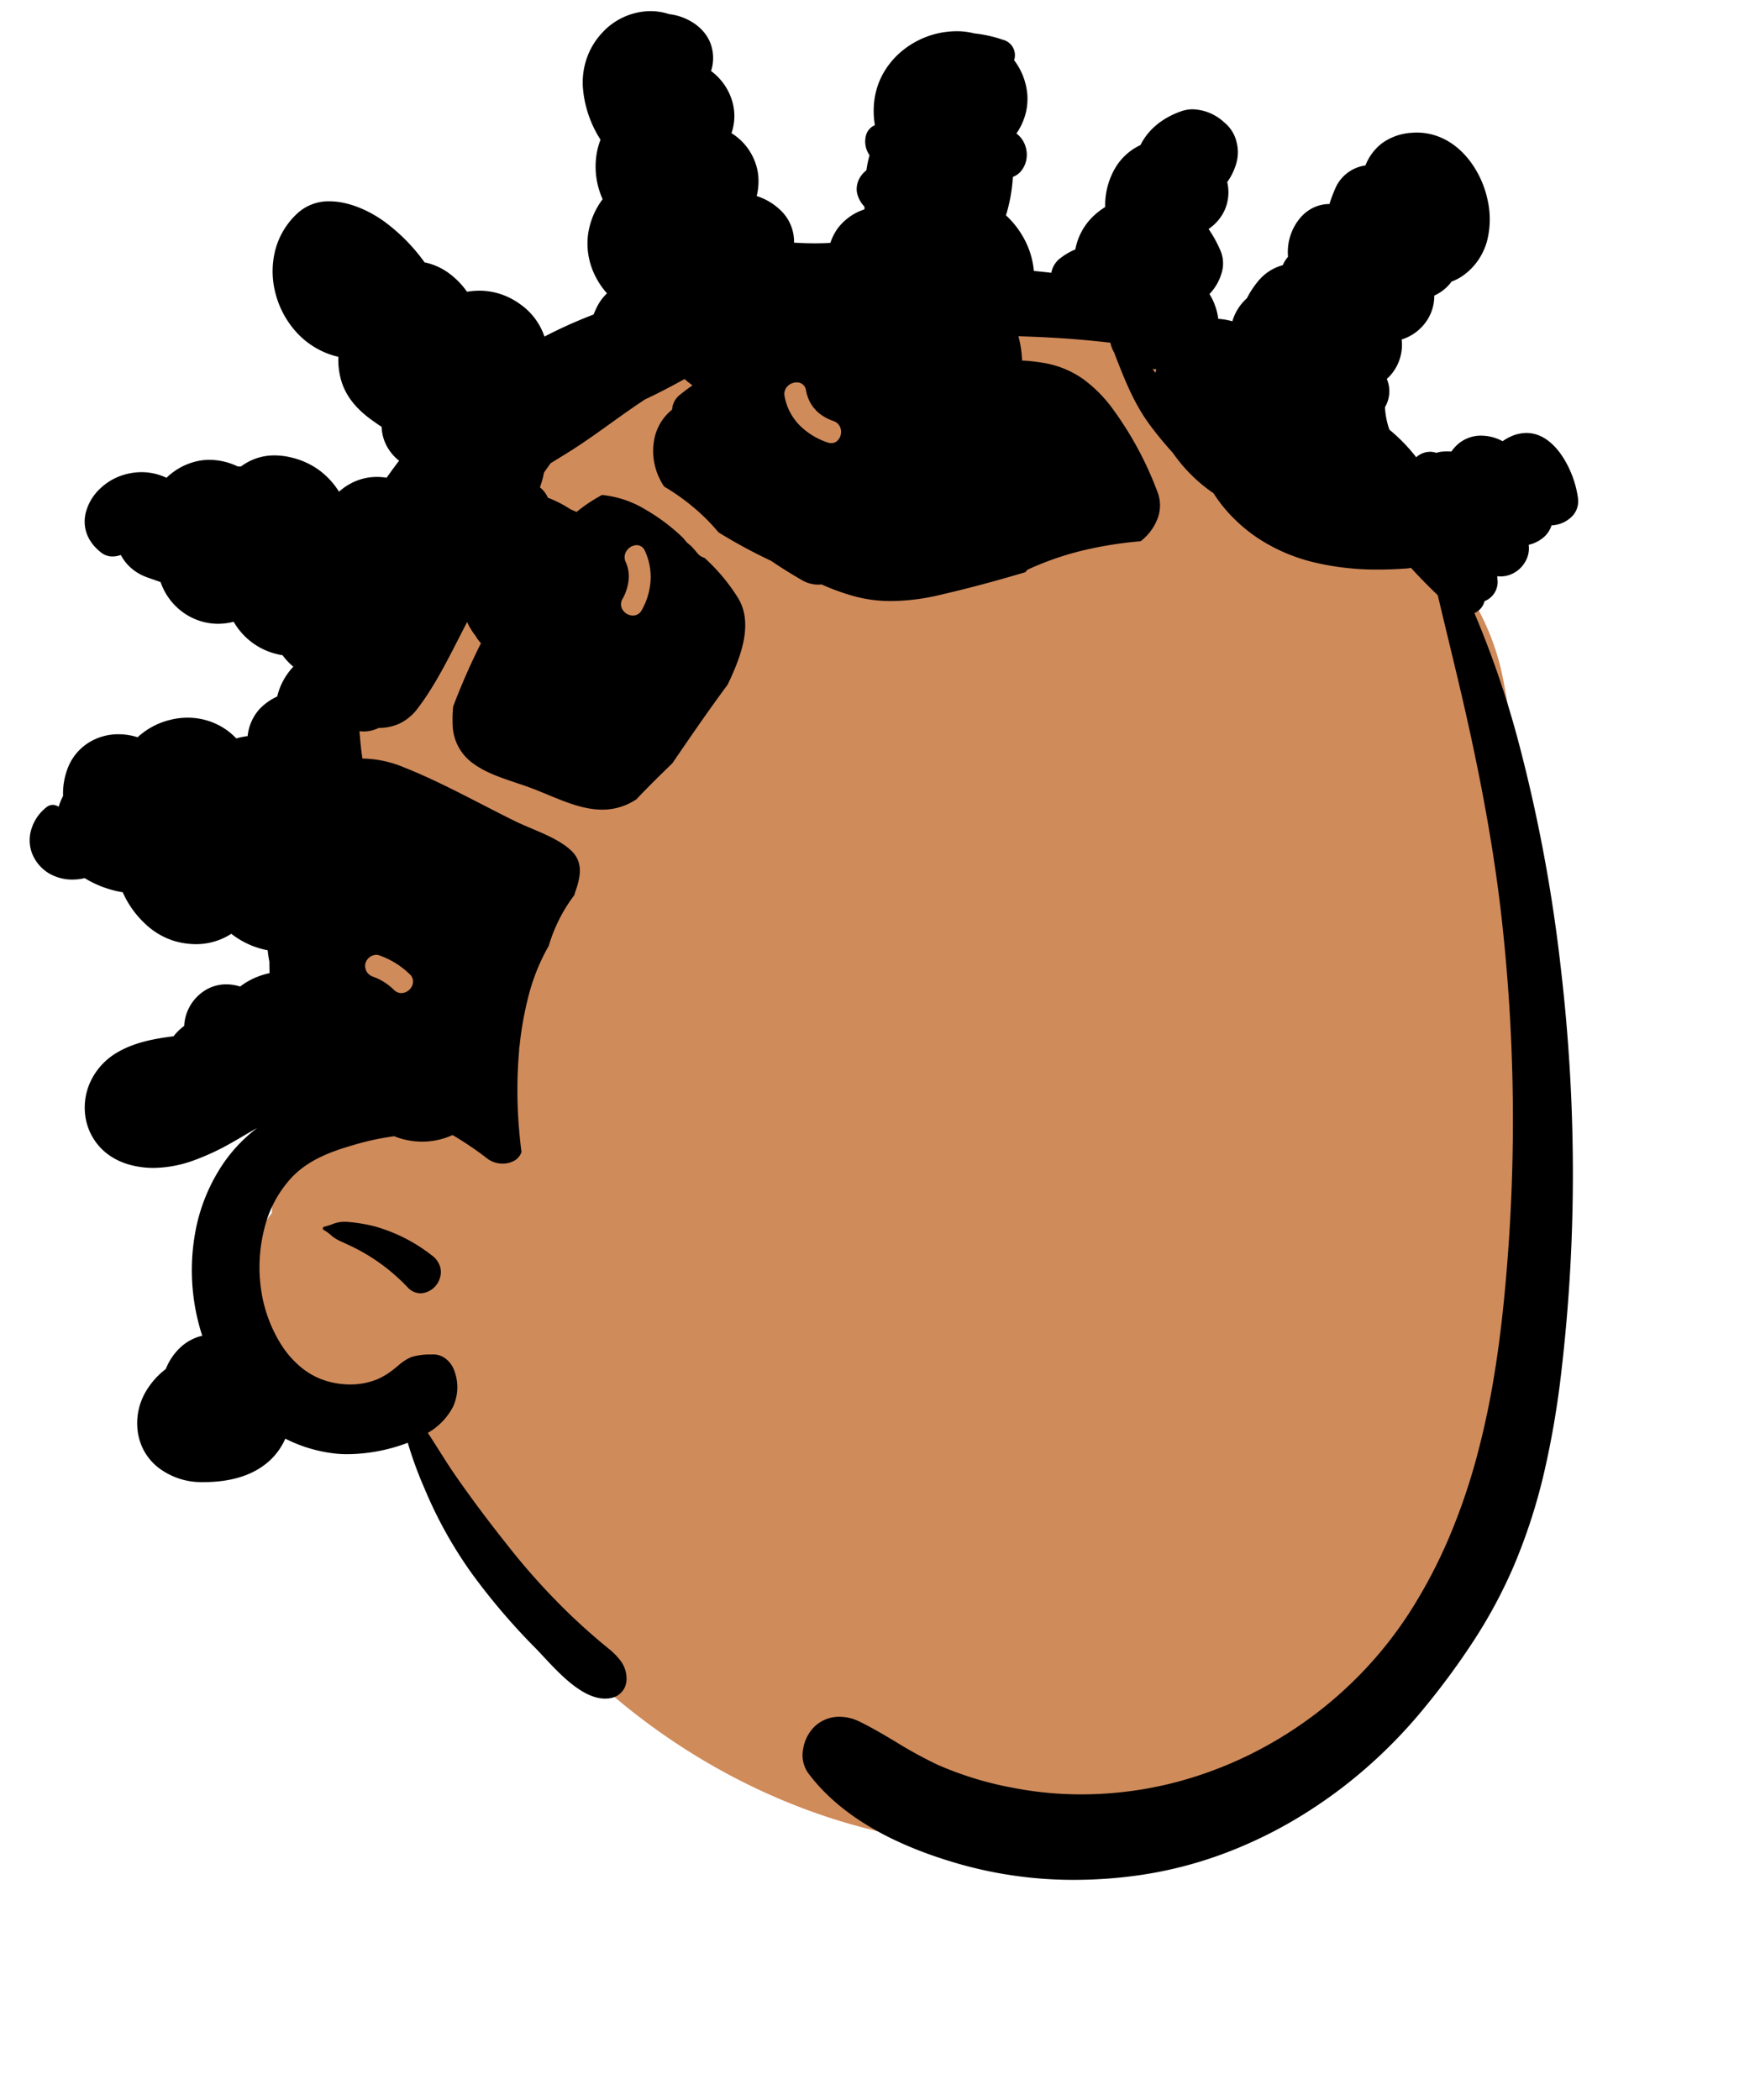 <svg xmlns="http://www.w3.org/2000/svg" width="474" height="567" viewBox="0 0 474 567"><path d="M346.458,167.231c-1.143-21.883-2.146-44.494-6.342-66.042A66.555,66.555,0,0,0,327.29,72.395c-6.088-7.759-13.75-13.777-21.522-19.754-15.62-12.013-30.639-25.313-48.123-34.605A156.26,156.26,0,0,0,203.936,1.321,167.868,167.868,0,0,0,98.284,23c-30.49,18.032-55,46.015-70.168,77.918a195.464,195.464,0,0,0-16.25,49.889c-3.635,20.626-3.306,41.31-3.175,62.167.045,7.01-.018,14.016-.367,21.009A62.45,62.45,0,0,0,7.445,244.5c-6.9,9.081-9.709,21.218-5.384,32.4,6.9,17.838,26.474,25.95,44.246,22.838a45.723,45.723,0,0,0,5.1,13.653A252.318,252.318,0,0,0,64.891,335.57a194.057,194.057,0,0,0,35.087,39.7c27.037,22.894,61.287,37.895,96.806,40.066,32.337,1.976,66.441-7.22,92.812-26.189a125.434,125.434,0,0,0,34.333-36.358c10.281-16.878,15.86-36.308,18.755-55.731,6.354-42.641,6.015-86.873,3.774-129.83Z" transform="translate(66 83.001)" fill="#d08b5b"/><path d="M282.185,504.646a112.6,112.6,0,0,1-30.282-4.059c-19.465-5.435-33.492-13.8-41.691-24.867a8.387,8.387,0,0,1-1.3-6.369,10.89,10.89,0,0,1,2.882-5.9,9.634,9.634,0,0,1,6.96-2.849,12.276,12.276,0,0,1,5.309,1.267c3.4,1.649,6.7,3.614,9.882,5.515a116.627,116.627,0,0,0,11.288,6.179,92.334,92.334,0,0,0,21.036,6.347,94.649,94.649,0,0,0,17.745,1.645,100.888,100.888,0,0,0,26.074-3.411,106.266,106.266,0,0,0,18.61-6.915,108.973,108.973,0,0,0,31.831-23.283,107.079,107.079,0,0,0,12.243-15.631,136.267,136.267,0,0,0,10.8-20.6A167.887,167.887,0,0,0,391,389.848a224.217,224.217,0,0,0,4.762-22.7c1.138-7.122,2.059-14.676,2.816-23.093a489.634,489.634,0,0,0-1.308-101.7c-1.813-15.166-4.66-31.414-8.7-49.673-1.7-7.7-3.584-15.486-5.4-23.02l0-.009c-.942-3.9-1.915-7.938-2.855-11.919-2.52-2.4-4.951-4.888-7.225-7.382l-.071-.005a5.571,5.571,0,0,1-.928.153c-2.676.2-5.3.308-7.807.308a73.041,73.041,0,0,1-17.057-1.87,47.875,47.875,0,0,1-15.65-6.721,43.228,43.228,0,0,1-6.585-5.461,40.393,40.393,0,0,1-5.256-6.569,42.623,42.623,0,0,1-10.976-10.9c-2-2.192-3.964-4.562-5.845-7.044-4.5-5.942-6.983-12.286-9.611-19l-.183-.467a2.776,2.776,0,0,1-.139-.474,8.313,8.313,0,0,1-1.077-2.75c-5.832-.692-12.01-1.2-18.363-1.5-1.947-.092-4.067-.175-6.481-.253a29.012,29.012,0,0,1,.985,6.556,47.3,47.3,0,0,1,5.348.572,25.948,25.948,0,0,1,10.867,4.236,36.486,36.486,0,0,1,8.35,8.358,92.91,92.91,0,0,1,12.071,22.508,9.92,9.92,0,0,1-.121,7.209,13.9,13.9,0,0,1-4.514,5.932,103.182,103.182,0,0,0-15.468,2.454,80.555,80.555,0,0,0-14.844,5.123,1.6,1.6,0,0,0-.745.756c-8.269,2.463-15.835,4.476-23.131,6.152a58.487,58.487,0,0,1-13.11,1.659,37.889,37.889,0,0,1-9.381-1.124,61.112,61.112,0,0,1-9.478-3.367,7.891,7.891,0,0,1-.949.058,8.7,8.7,0,0,1-4.355-1.226c-2.83-1.62-5.631-3.37-8.325-5.2a141.7,141.7,0,0,1-14.215-7.7l-.024-.035a52.135,52.135,0,0,0-6.514-6.544,57.956,57.956,0,0,0-8.145-5.786,18.327,18.327,0,0,1-1.665-3.122,16.893,16.893,0,0,1-1.008-9.534,13.444,13.444,0,0,1,4.83-8.108,5.435,5.435,0,0,1,2.1-4c1.08-.88,2.227-1.743,3.407-2.567-.1-.075-.205-.151-.3-.218-.144-.105-.292-.213-.436-.323-.429-.324-.884-.7-1.391-1.156-3.168,1.736-6.92,3.748-10.718,5.507l-.086.064-.006,0c-.059.045-.12.091-.184.132-3.051,2-6.078,4.173-9.006,6.273-3.637,2.608-7.395,5.3-11.229,7.7-1.184.739-2.381,1.472-3.538,2.182l-.039.024-1.371.841c-.655.894-1.243,1.73-1.8,2.557a25.4,25.4,0,0,1-1.093,3.963,7.448,7.448,0,0,1,2.144,2.8,31.567,31.567,0,0,1,6.066,3.1l1.675.743a43.628,43.628,0,0,1,6.872-4.583,27.724,27.724,0,0,1,11.585,3.846,52.374,52.374,0,0,1,10.2,7.628c.464.525.842.968,1.188,1.395.273.222.551.455.82.682l.291.244c.595.64,1.161,1.285,1.682,1.916a3.541,3.541,0,0,0,1.9,1.252,50.912,50.912,0,0,1,9.2,11.043c3.684,6.308,1.085,14.167-1.59,20.309-.433.993-.9,2-1.389,2.981-5.184,6.984-10.118,14.2-14.89,21.171-3.667,3.545-6.714,6.549-9.661,9.687a16.692,16.692,0,0,1-1.638.974,16.336,16.336,0,0,1-7.648,1.85c-4.956,0-9.891-2.046-14.663-4.024-1.375-.57-2.8-1.159-4.191-1.688l-.966-.357c-1.1-.4-2.261-.788-3.381-1.164-4.045-1.36-8.228-2.765-11.45-5.1a13.185,13.185,0,0,1-5.736-10.681,33.526,33.526,0,0,1,.141-4.838A176.492,176.492,0,0,1,121.9,170.7a11,11,0,0,1-1.5-2.043,17.134,17.134,0,0,1-2.233-3.68c-.766,1.467-1.536,2.975-2.281,4.432-3.334,6.527-6.782,13.277-11.12,18.949a13.209,13.209,0,0,1-4.859,4.035,13.009,13.009,0,0,1-5.563,1.17h-.038a9.146,9.146,0,0,1-4.1.961,9.621,9.621,0,0,1-1.124-.066l.186,2.121c.134,1.468.327,3.394.623,5.27l.319,0a29.869,29.869,0,0,1,10.834,2.35c7.17,2.835,14.247,6.479,21.091,10l.006,0c2.92,1.5,5.94,3.058,8.906,4.518,1.367.672,2.858,1.3,4.436,1.972,3.941,1.669,8.012,3.394,10.794,6.011,3.143,2.958,2.527,6.675,1.511,9.921-.128.4-.264.811-.4,1.2l0,.011q-.106.315-.21.63l-.013.2a42.669,42.669,0,0,0-6.954,13.752,54.453,54.453,0,0,0-5.623,14.178,90.647,90.647,0,0,0-2.166,11.993l-.12,1.105-.066.13-.034.956a122.814,122.814,0,0,0,.016,21.424c.177,2.1.383,4.028.629,5.906a4.131,4.131,0,0,1-1.965,2.346,6.383,6.383,0,0,1-3.138.768,6.667,6.667,0,0,1-4.041-1.282,87.192,87.192,0,0,0-9.478-6.422,19.681,19.681,0,0,1-8.213,1.782,20.4,20.4,0,0,1-6.474-1.064c-.278-.092-.547-.2-.808-.305l-.234-.094a70.538,70.538,0,0,0-11.037,2.379l-1.068.316c-5.392,1.623-10.985,3.737-15.368,8.187a31.168,31.168,0,0,0-7.677,14.283,41.41,41.41,0,0,0-1.212,8.225,41.83,41.83,0,0,0,.395,8.1,38.046,38.046,0,0,0,5.59,15.052,25.824,25.824,0,0,0,5.34,5.974,19.707,19.707,0,0,0,7.079,3.677,22.5,22.5,0,0,0,6.025.838,19.36,19.36,0,0,0,7.222-1.354,18.832,18.832,0,0,0,4.333-2.588c.461-.347.9-.71,1.323-1.061a13.587,13.587,0,0,1,3.624-2.392,17.052,17.052,0,0,1,5.236-.693c.234-.005.418-.009.555-.016.08,0,.161-.006.242-.006a5.448,5.448,0,0,1,3.513,1.345,6.985,6.985,0,0,1,2.121,3.134,12.615,12.615,0,0,1-.437,9.78,17.444,17.444,0,0,1-6.744,6.919c1.042,1.577,2.068,3.2,3.061,4.773,1.385,2.192,2.815,4.457,4.261,6.545,4.274,6.175,9.041,12.554,14.574,19.5a181.834,181.834,0,0,0,16.776,18.5c2.733,2.608,5.569,5.141,8.428,7.529l1.6,1.322a18.208,18.208,0,0,1,3.53,3.611,8.046,8.046,0,0,1,1.436,4.871,5.111,5.111,0,0,1-3.681,4.837,8.08,8.08,0,0,1-2.11.278c-6.059,0-12.165-6.549-16.624-11.331l0,0c-.693-.743-1.347-1.445-1.956-2.073l-.392-.4A176.206,176.206,0,0,1,119.7,422.285,115.8,115.8,0,0,1,106.715,399.1a107.162,107.162,0,0,1-4.586-12.486,46.9,46.9,0,0,1-16.308,3.079,29.868,29.868,0,0,1-3.382-.18,39.294,39.294,0,0,1-13.378-4.01,18.056,18.056,0,0,1-3.278,4.991c-4.219,4.477-10.566,6.746-18.866,6.747l-.428,0a19.068,19.068,0,0,1-11.97-4.112,14.844,14.844,0,0,1-3.863-4.809,15.391,15.391,0,0,1-1.593-6.432,16.785,16.785,0,0,1,2.012-8.56,21,21,0,0,1,5.7-6.626,16.123,16.123,0,0,1,3.779-5.68,13.139,13.139,0,0,1,6.068-3.317,57.129,57.129,0,0,1-1.347-30.52A48.488,48.488,0,0,1,51.023,313.2a41.016,41.016,0,0,1,9.96-11.223l.454-.343-.192.1c-1.2.659-2.393,1.362-3.55,2.043l-.008,0c-.659.387-1.34.788-2.022,1.18l-.837.477a65.652,65.652,0,0,1-10.306,4.855,32.747,32.747,0,0,1-11.063,2.1,24.342,24.342,0,0,1-6.108-.767,18.362,18.362,0,0,1-4.933-2.054,15.819,15.819,0,0,1-3.7-3.1,15.511,15.511,0,0,1-3.687-8.192,16.641,16.641,0,0,1,1.569-9.534,17.944,17.944,0,0,1,7.3-7.67c4.629-2.649,9.935-3.6,14.979-4.231a13.633,13.633,0,0,1,2.868-2.794,12.013,12.013,0,0,1,5.039-9.205,10.766,10.766,0,0,1,6.32-2.026,12.694,12.694,0,0,1,3.751.59,19.665,19.665,0,0,1,4.059-2.38,20.681,20.681,0,0,1,3.884-1.234c-.016-.734-.026-1.48-.037-2.2v-.02l0-.112q-.006-.4-.012-.8c-.208-.97-.332-1.978-.464-3.045l0-.015-.077-.013c-.2-.033-.419-.07-.627-.115a22.9,22.9,0,0,1-9.108-4.307,17.652,17.652,0,0,1-9.559,2.807,21.254,21.254,0,0,1-6.017-.918,20.021,20.021,0,0,1-8.016-4.9,25.833,25.833,0,0,1-5.729-8.2,28.421,28.421,0,0,1-10.283-3.818,14.258,14.258,0,0,1-3.293.39,12.33,12.33,0,0,1-6.517-1.782,10.981,10.981,0,0,1-4.437-5.389,9.967,9.967,0,0,1-.01-6.857,11.756,11.756,0,0,1,4.057-5.6,2.614,2.614,0,0,1,1.573-.545,2.9,2.9,0,0,1,1.6.514,17.11,17.11,0,0,1,.792-2.115c.131-.288.272-.565.405-.822a18.819,18.819,0,0,1,1.6-8.316,14.021,14.021,0,0,1,5.675-6.288,15.063,15.063,0,0,1,7.667-2.048,17.088,17.088,0,0,1,5.177.814,19.922,19.922,0,0,1,8.913-4.722,19.04,19.04,0,0,1,4.589-.565,18.26,18.26,0,0,1,7.115,1.424,17.8,17.8,0,0,1,6.045,4.18,19.5,19.5,0,0,1,3.061-.629,12.822,12.822,0,0,1,3.2-7.285,15.45,15.45,0,0,1,4.783-3.407,17.674,17.674,0,0,1,4.358-8.047,18.042,18.042,0,0,1-2.915-3.1,19.53,19.53,0,0,1-2.765-.647A18.4,18.4,0,0,1,55.111,164.9a17.157,17.157,0,0,1-4.246.551,16.225,16.225,0,0,1-8.718-2.6,16.815,16.815,0,0,1-6.773-8.661L31.8,152.932a13.405,13.405,0,0,1-4.329-2.487,12.124,12.124,0,0,1-2.837-3.58,6.588,6.588,0,0,1-2.225.409,4.856,4.856,0,0,1-3.039-1.017c-3.615-2.79-5.128-6.543-4.262-10.567A13.454,13.454,0,0,1,18.983,129a15.838,15.838,0,0,1,7.336-4.019,17.128,17.128,0,0,1,3.941-.476,15.8,15.8,0,0,1,6.706,1.519,17.383,17.383,0,0,1,8.193-4.469,15.4,15.4,0,0,1,3.406-.377,17.9,17.9,0,0,1,7.657,1.791l.886-.013a14.883,14.883,0,0,1,9.062-2.975,19.106,19.106,0,0,1,4.243.5,20.974,20.974,0,0,1,7.811,3.5,21.258,21.258,0,0,1,5.336,5.8,15.944,15.944,0,0,1,3.056-2.157,14.86,14.86,0,0,1,7.18-1.832,16.034,16.034,0,0,1,2.625.22c1.138-1.621,2.271-3.168,3.366-4.6a12.55,12.55,0,0,1-3.347-3.995,11.615,11.615,0,0,1-1.366-5.153c-.668-.416-1.32-.878-1.949-1.325l-.448-.317c-4.362-3.072-7.1-6.478-8.382-10.412a19.815,19.815,0,0,1-.9-6.86c-.382-.084-.793-.178-1.205-.3A22.014,22.014,0,0,1,71.864,86.5a24.808,24.808,0,0,1-5.559-10.681,23.2,23.2,0,0,1,.018-11.177,20.523,20.523,0,0,1,5.91-9.944,12.425,12.425,0,0,1,8.787-3.334c4.429,0,9.694,1.9,14.444,5.222A49.459,49.459,0,0,1,106.69,67.872c.068.014.138.024.2.033.081.012.165.024.251.045a17.073,17.073,0,0,1,6.214,2.908,21.934,21.934,0,0,1,4.785,4.93,19.354,19.354,0,0,1,3.305-.288,18.37,18.37,0,0,1,5.663.889,19.333,19.333,0,0,1,5.465,2.816,17.454,17.454,0,0,1,6.474,8.684,127.946,127.946,0,0,1,13.261-5.954c.268-.643.593-1.4.966-2.136a13.262,13.262,0,0,1,2.666-3.586,20.628,20.628,0,0,1-2.992-4.328,19.471,19.471,0,0,1-2.168-11.214,20.538,20.538,0,0,1,3.986-9.881,21.329,21.329,0,0,1-1.348-13.621,19.6,19.6,0,0,1,.773-2.45,30.357,30.357,0,0,1-4.721-13.629,19.878,19.878,0,0,1,1.012-8.354A19.361,19.361,0,0,1,154.5,6a17.968,17.968,0,0,1,13.134-6,16.3,16.3,0,0,1,5.081.814,15.314,15.314,0,0,1,6.142,2.1,12.974,12.974,0,0,1,3.3,2.82,10.7,10.7,0,0,1,1.862,3.323,11.475,11.475,0,0,1,.031,7.123,15.6,15.6,0,0,1,5.558,7.665,14.084,14.084,0,0,1-.047,9.111,15.5,15.5,0,0,1,7.137,10.687,16.171,16.171,0,0,1-.33,6.291,16.425,16.425,0,0,1,7.169,4.593,11.65,11.65,0,0,1,2.921,8c1.941.124,3.773.185,5.6.185,1.421,0,2.838-.039,4.212-.115a14.978,14.978,0,0,1,1.91-3.83,14.717,14.717,0,0,1,6.926-5.1l.374-.137-.006-.732a7.706,7.706,0,0,1-2.039-3.883,6.079,6.079,0,0,1,1.2-4.532A6.012,6.012,0,0,1,226,43a31.154,31.154,0,0,1,.849-4.089,6.434,6.434,0,0,1-.965-5.32,4.133,4.133,0,0,1,2.415-2.79,22.36,22.36,0,0,1,.009-7.724,19.979,19.979,0,0,1,2.776-7.163,21.682,21.682,0,0,1,5.074-5.576A23.3,23.3,0,0,1,250.383,5.43c.286,0,.574.005.855.016a18.693,18.693,0,0,1,3.893.572,35.579,35.579,0,0,1,7.725,1.716,4.292,4.292,0,0,1,3.043,5.52,17.735,17.735,0,0,1,3.55,9.093,15.879,15.879,0,0,1-.367,5A16.858,16.858,0,0,1,267,32.322c-.127.206-.267.406-.4.6l-.084.12a6.928,6.928,0,0,1,2.025,2.428,7.4,7.4,0,0,1,.732,4.164,6.777,6.777,0,0,1-1.742,3.844,5.055,5.055,0,0,1-1.966,1.282l-.013.212A44.308,44.308,0,0,1,263.7,55.152a24.3,24.3,0,0,1,5.161,6.821,22.284,22.284,0,0,1,2.366,8.194c1.693.158,3.335.339,4.718.5a6.359,6.359,0,0,1,2.641-4.1,17.379,17.379,0,0,1,3.844-2.207,16.656,16.656,0,0,1,4.865-8.989,19.762,19.762,0,0,1,3.2-2.461,19.9,19.9,0,0,1,2.721-10.56,15.539,15.539,0,0,1,6.8-6.169c2.094-4.21,5.93-7.378,11.092-9.164a9.29,9.29,0,0,1,3.043-.506,13.093,13.093,0,0,1,8.308,3.37l.684.6a9.669,9.669,0,0,1,2.836,4.886,10.917,10.917,0,0,1-.048,5.662,16.546,16.546,0,0,1-2.479,5.147,11.88,11.88,0,0,1-.625,7.424,12.288,12.288,0,0,1-4.41,5.235,32.607,32.607,0,0,1,3.313,6.088,8.878,8.878,0,0,1,.139,6.041,13.67,13.67,0,0,1-3.211,5.439,16.657,16.657,0,0,1,2.375,6.7,17.8,17.8,0,0,1,3.811.66,13.249,13.249,0,0,1,3.922-6.215,24.834,24.834,0,0,1,3.02-4.6,12.931,12.931,0,0,1,6.671-4.338,8.679,8.679,0,0,1,1.421-2.263,14.327,14.327,0,0,1,3.528-10.777,10.875,10.875,0,0,1,3.394-2.527,9.981,9.981,0,0,1,4.268-.946,38.1,38.1,0,0,1,1.861-4.836,10.434,10.434,0,0,1,7.851-5.583,13.984,13.984,0,0,1,4.457-5.976,15.107,15.107,0,0,1,7.936-2.834c.5-.044,1.005-.066,1.5-.066,5.491,0,10.585,2.731,14.344,7.69A26.727,26.727,0,0,1,393.778,51a23.659,23.659,0,0,1-.195,11.263,17.13,17.13,0,0,1-2.6,5.356,16.381,16.381,0,0,1-4.3,4.113,13.709,13.709,0,0,1-2.634,1.309,11.571,11.571,0,0,1-3.616,3.237,10.64,10.64,0,0,1-1.05.538,12.071,12.071,0,0,1-2.558,7.521,12.606,12.606,0,0,1-6.262,4.339A12.417,12.417,0,0,1,367.214,98.7l-.194.188-.4.357-.032.158a8.465,8.465,0,0,1-.527,7.556,21.641,21.641,0,0,0,1.2,6.081,46,46,0,0,1,7.235,7.439A5.681,5.681,0,0,1,378.249,119a4.746,4.746,0,0,1,1.687.3,7.1,7.1,0,0,1,1.56-.34,13.443,13.443,0,0,1,1.352-.067c.37,0,.757.015,1.149.044a10.818,10.818,0,0,1,1.306-1.56,9.422,9.422,0,0,1,6.768-2.73,12.345,12.345,0,0,1,5.768,1.5,12.22,12.22,0,0,1,2.443-1.373,10.26,10.26,0,0,1,3.986-.854c4.507,0,7.721,3.361,9.623,6.18a27.818,27.818,0,0,1,4.3,11.413,5.913,5.913,0,0,1-1.315,4.623,8.275,8.275,0,0,1-5.83,2.735,7,7,0,0,1-2.317,3.382,9.39,9.39,0,0,1-3.851,1.868,7.113,7.113,0,0,1-1.027,4.731,7.925,7.925,0,0,1-3.641,3.2,7.486,7.486,0,0,1-2.913.612,6.908,6.908,0,0,1-.918-.062l.058.782a5.564,5.564,0,0,1-3.479,5.95,4.73,4.73,0,0,1-2.741,3.221,258.764,258.764,0,0,1,12.174,35.813,424.436,424.436,0,0,1,11.2,60.389,477.2,477.2,0,0,1,3.219,54.089,458.992,458.992,0,0,1-3.059,54.1,243.744,243.744,0,0,1-4.541,26.98,154.151,154.151,0,0,1-8.376,26.005,133.744,133.744,0,0,1-10.7,19.97,201.916,201.916,0,0,1-13.421,18.271,134.45,134.45,0,0,1-15.883,16.4A129.84,129.84,0,0,1,342.352,488a120.374,120.374,0,0,1-20.558,9.821,110.128,110.128,0,0,1-22.126,5.572A124.654,124.654,0,0,1,282.185,504.646ZM93.616,254.849a3.144,3.144,0,0,0-2.894,2.229,3.026,3.026,0,0,0,1.934,3.629l.162.061a15.48,15.48,0,0,1,5.266,3.245l.322.305a2.849,2.849,0,0,0,2,.861,3.284,3.284,0,0,0,2.936-2.059,2.685,2.685,0,0,0-.694-3.046,22.42,22.42,0,0,0-8.236-5.09A2.391,2.391,0,0,0,93.616,254.849Zm70.333-110.633a3.392,3.392,0,0,0-2.7,1.517,3.035,3.035,0,0,0-.313,2.906l.069.16a9.419,9.419,0,0,1,.759,4.893,12.994,12.994,0,0,1-1.47,4.757l-.153.282a2.788,2.788,0,0,0-.02,2.867,3.379,3.379,0,0,0,2.818,1.634,2.669,2.669,0,0,0,2.382-1.473,18.432,18.432,0,0,0,2.381-7.9,16.784,16.784,0,0,0-1.517-8.083A2.412,2.412,0,0,0,163.949,144.216Zm43.207-43.957a3.492,3.492,0,0,0-2.624,1.229,2.973,2.973,0,0,0-.625,2.531,14.965,14.965,0,0,0,4.045,7.82,19.275,19.275,0,0,0,7.553,4.643,3.078,3.078,0,0,0,1.014.183,2.393,2.393,0,0,0,1.741-.738,3.242,3.242,0,0,0,.848-1.721,3.319,3.319,0,0,0-.288-2.049A2.977,2.977,0,0,0,217.1,110.7c-4.038-1.414-6.508-4.081-7.34-7.926l-.069-.347a2.464,2.464,0,0,0-2.536-2.165Zm96.136-3.6.776,1.024c.09-.4.165-.7.243-.98Zm-197.678,249.6a4.869,4.869,0,0,1-3.464-1.557l-.156-.162a51.573,51.573,0,0,0-11.739-9.227,52.968,52.968,0,0,0-4.981-2.514l0,0c-.6-.275-1.214-.56-1.825-.852a10.507,10.507,0,0,1-2.152-1.477,11.259,11.259,0,0,0-1.874-1.331.443.443,0,0,1-.223-.458.455.455,0,0,1,.333-.4,20.6,20.6,0,0,0,2.173-.673,8.7,8.7,0,0,1,3.329-.673c.321,0,.655.015,1.023.045a43.392,43.392,0,0,1,7.2,1.213A44.586,44.586,0,0,1,108.6,335.98a5.992,5.992,0,0,1,2.253,3.042,5.248,5.248,0,0,1-.069,3.2A5.766,5.766,0,0,1,105.613,346.259Z" transform="translate(8 3)"/></svg>